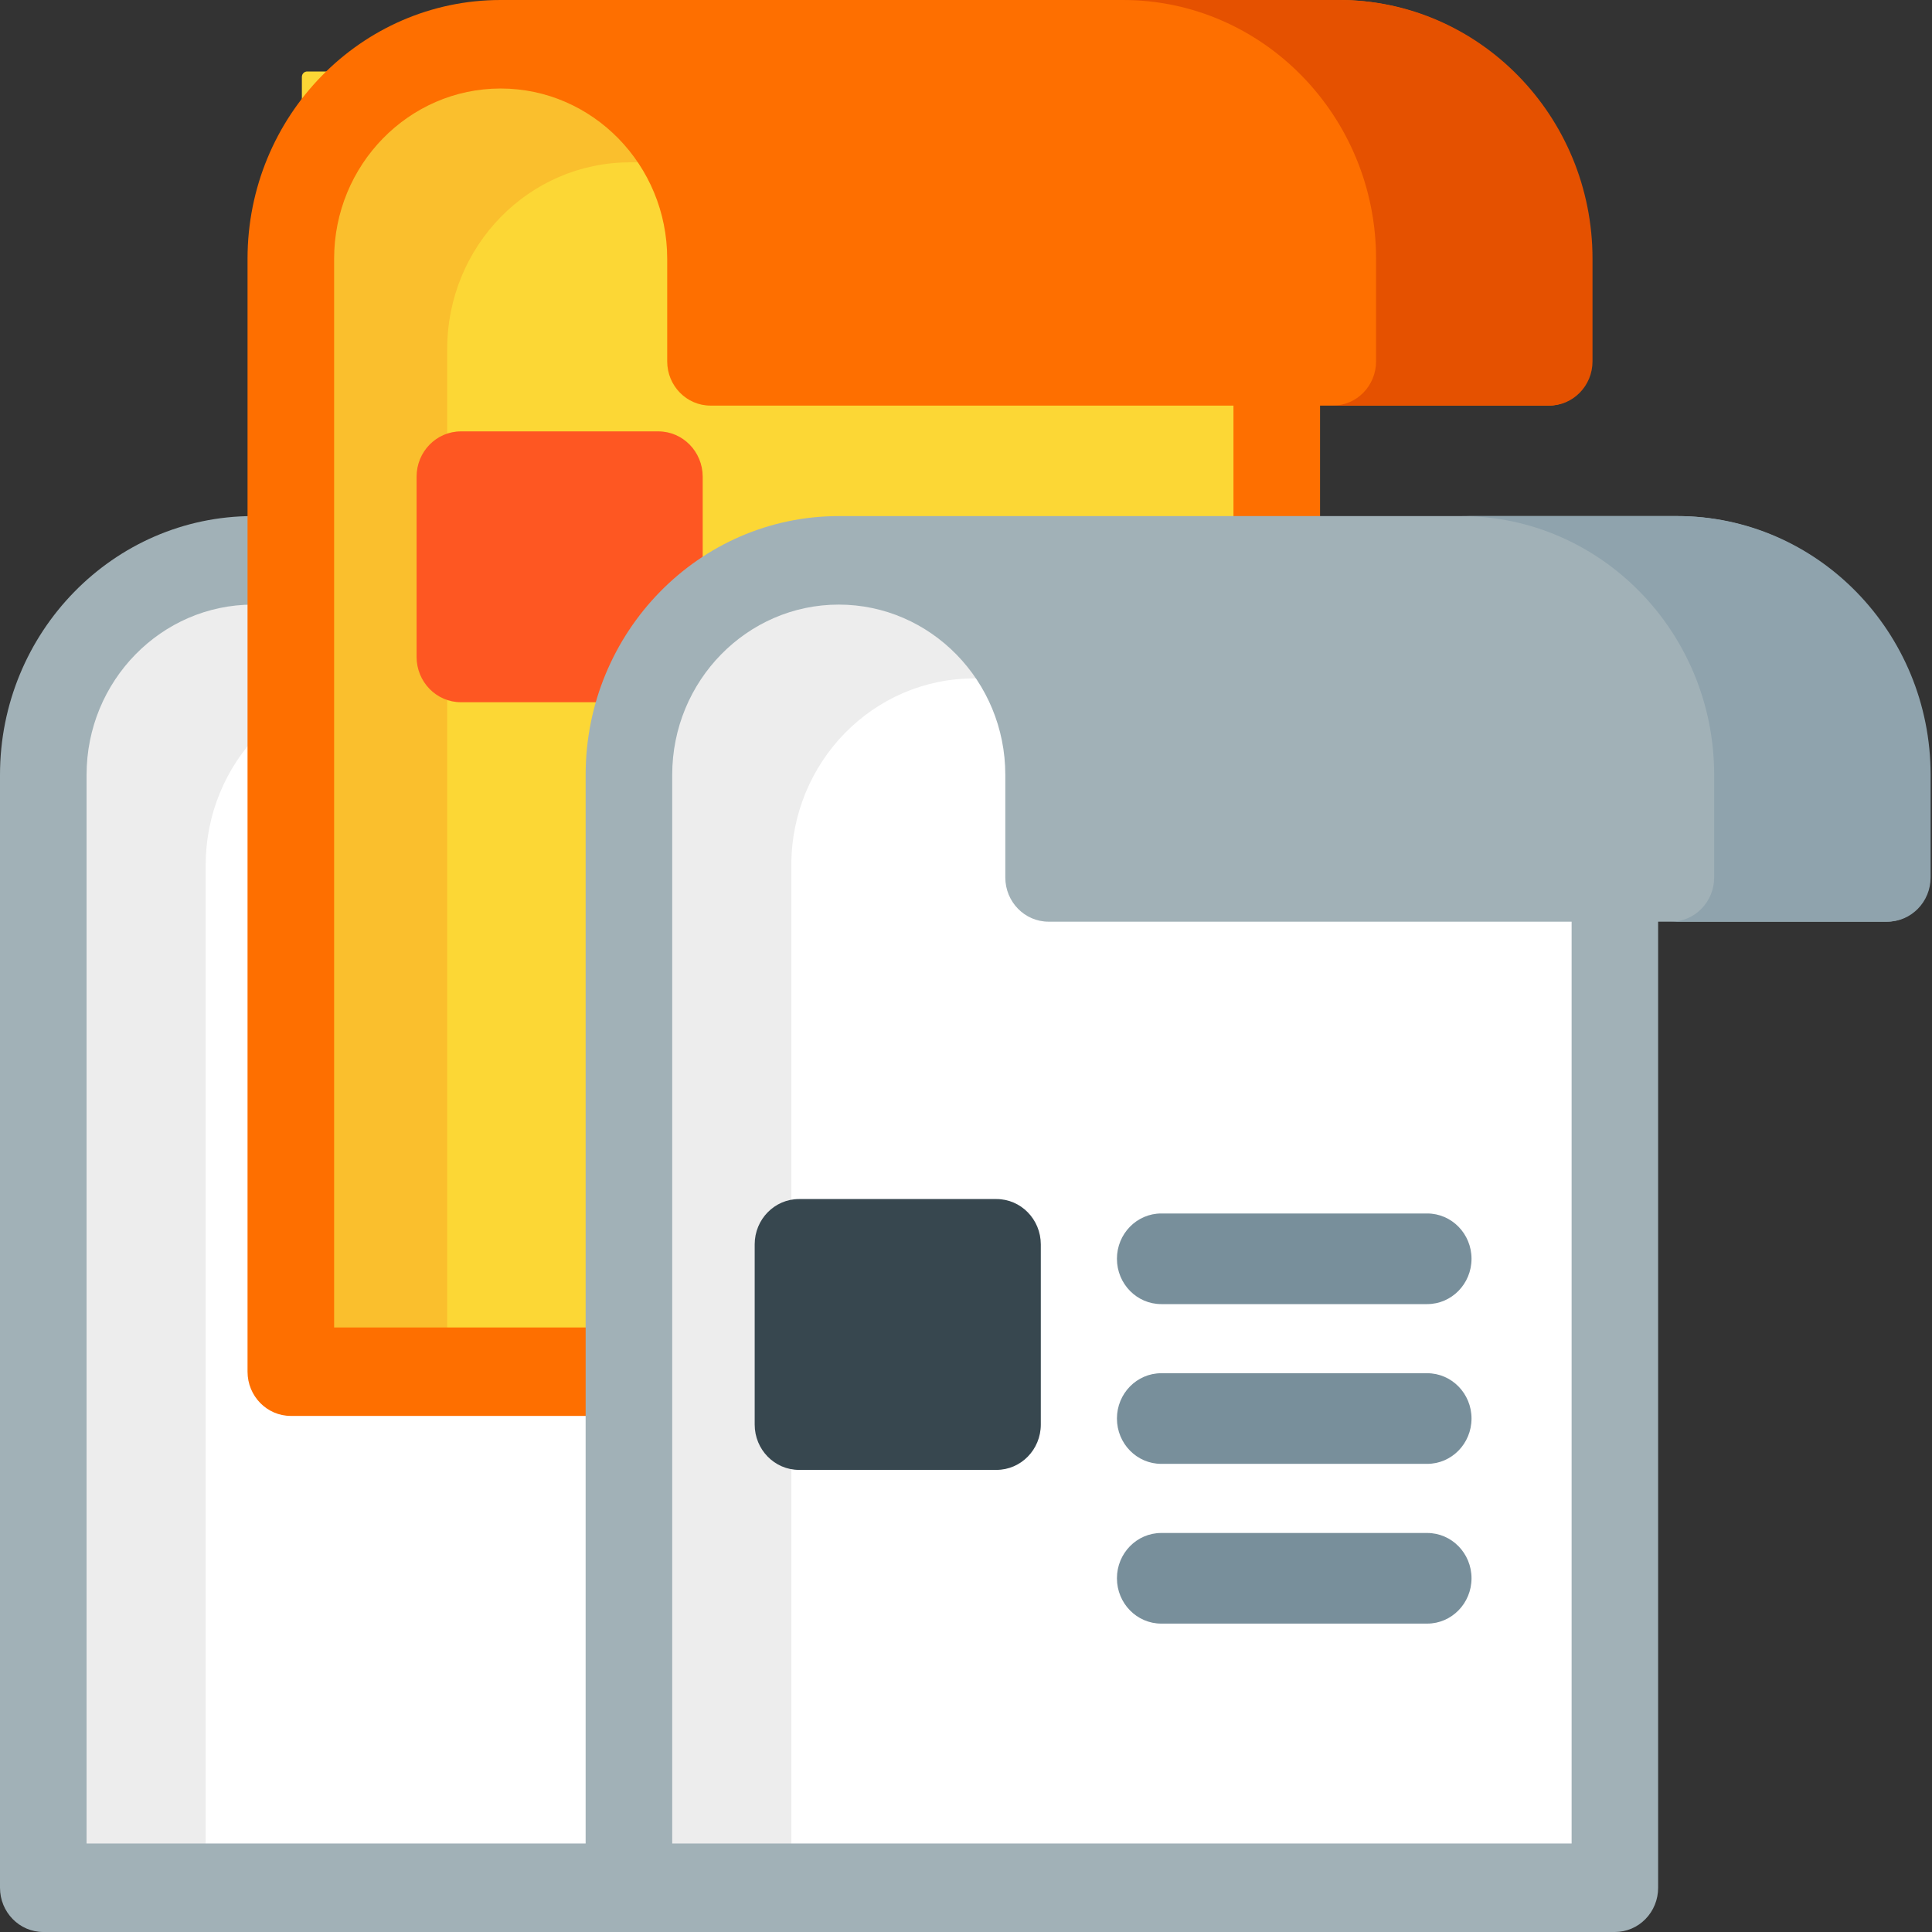 <svg width="32" height="32" viewBox="0 0 32 32" version="1.1" xmlns="http://www.w3.org/2000/svg" xmlns:xlink="http://www.w3.org/1999/xlink">
<rect x="0" y="0" width="32" height="32" fill="#333333" stroke="none"/>
<title>resume (1)</title>
<desc>Created using Figma</desc>
<g id="Canvas" transform="translate(-11221 -517)">
<g id="resume (1)">
<g id="Vector">
<use xlink:href="#path0_fill" transform="translate(11222.1 526.989)" fill="#FFFFFF"/>
</g>
<g id="Vector">
<use xlink:href="#path1_fill" transform="translate(11222.3 526.042)" fill="#EDEDED"/>
</g>
<g id="Vector">
<use xlink:href="#path2_fill" transform="translate(11221 525.548)" fill="#A1B1B7"/>
</g>
<g id="Vector">
<use xlink:href="#path3_fill" transform="translate(11235.5 525.548)" fill="#8FA3AD"/>
</g>
<g id="Vector">
<use xlink:href="#path4_fill" transform="translate(11226 518.184)" fill="#FCD735"/>
</g>
<g id="Vector">
<use xlink:href="#path5_fill" transform="translate(11226.3 517.494)" fill="#FABF2D"/>
</g>
<g id="Vector">
<use xlink:href="#path6_fill" transform="translate(11225.1 517)" fill="#FE6F00"/>
</g>
<g id="Vector">
<use xlink:href="#path7_fill" transform="translate(11239.6 517)" fill="#E55100"/>
</g>
<g id="Vector">
<use xlink:href="#path8_fill" transform="translate(11227.9 524.145)" fill="#FE5722"/>
</g>
<g id="Vector">
<use xlink:href="#path9_fill" transform="translate(11231.9 526.989)" fill="#FFFFFF"/>
</g>
<g id="Vector">
<use xlink:href="#path10_fill" transform="translate(11232 526.042)" fill="#EDEDED"/>
</g>
<g id="Vector">
<use xlink:href="#path11_fill" transform="translate(11230.7 525.548)" fill="#A1B1B7"/>
</g>
<g id="Vector">
<use xlink:href="#path12_fill" transform="translate(11245.2 525.548)" fill="#8FA3AD"/>
</g>
<g id="Vector">
<use xlink:href="#path13_fill" transform="translate(11233.5 536.86)" fill="#37474F"/>
</g>
<g id="Group">
<g id="Vector">
<use xlink:href="#path14_fill" transform="translate(11239.5 537.099)" fill="#788F9B"/>
</g>
<g id="Vector">
<use xlink:href="#path15_fill" transform="translate(11239.5 539.745)" fill="#788F9B"/>
</g>
<g id="Vector">
<use xlink:href="#path16_fill" transform="translate(11239.5 542.391)" fill="#788F9B"/>
</g>
</g>
</g>
</g>
<defs>
<path id="path0_fill" d="M 15.573 21.211L 0.088 21.211C 0.039 21.211 4.29153e-08 21.171 4.29153e-08 21.121L 4.29153e-08 0.09C 4.29153e-08 0.04 0.039 -1.48176e-07 0.088 -1.48176e-07L 15.573 -1.48176e-07C 15.621 -1.48176e-07 15.661 0.04 15.661 0.09L 15.661 21.121C 15.661 21.171 15.621 21.211 15.573 21.211Z"/>
<path id="path1_fill" d="M 3.475 0.275C 1.556 0.275 -3.71933e-08 0.949 -3.71933e-08 2.911L 0 21.895L 2.107 21.895L 2.107 5.289C 2.107 3.58 3.462 2.195 5.134 2.195L 6.354 2.195L 6.354 -9.35846e-08L 3.475 0.275Z"/>
<path id="path2_fill" d="M 0 22.719C 0 23.124 0.321 23.452 0.717 23.452L 17.047 23.452C 17.238 23.452 17.42 23.375 17.554 23.238C 17.689 23.1 17.764 22.914 17.764 22.719L 17.764 6.718L 21.544 6.718C 21.94 6.718 22.261 6.39 22.261 5.985L 22.261 4.286C 22.261 1.922 20.38 -2.01174e-07 18.069 -2.01174e-07L 4.192 -2.01174e-07C 1.881 -6.40882e-05 0 1.922 0 4.286L 0 22.719ZM 4.192 1.466C 5.713 1.466 6.951 2.731 6.951 4.285L 6.951 5.985C 6.951 6.39 7.272 6.718 7.668 6.718L 16.33 6.718L 16.331 21.986L 1.434 21.986L 1.434 4.285C 1.434 2.731 2.671 1.466 4.192 1.466Z"/>
<path id="path3_fill" d="M 4.192 4.286L 4.192 5.985C 4.192 6.39 3.871 6.718 3.475 6.718L 7.06 6.718C 7.456 6.718 7.777 6.39 7.777 5.985L 7.777 4.286C 7.777 1.922 5.896 3.19747e-07 3.585 3.19747e-07L 2.74658e-07 3.19747e-07C 2.312 3.19747e-07 4.192 1.922 4.192 4.286Z"/>
<path id="path4_fill" d="M 15.573 21.211L 0.088 21.211C 0.039 21.211 -2.17438e-07 21.171 -2.17438e-07 21.121L -2.17438e-07 0.09C -2.17438e-07 0.04 0.039 -6.044e-08 0.088 -6.044e-08L 15.573 -6.044e-08C 15.621 -6.044e-08 15.661 0.04 15.661 0.09L 15.661 21.121C 15.661 21.171 15.621 21.211 15.573 21.211Z"/>
<path id="path5_fill" d="M 3.475 0.275C 1.556 0.275 -2.28882e-07 0.949 -2.28882e-07 2.911L 0 21.895L 2.107 21.895L 2.107 5.289C 2.107 3.58 3.462 2.195 5.134 2.195L 6.354 2.195L 6.354 1.41352e-08L 3.475 0.275Z"/>
<path id="path6_fill" d="M 0 22.719C 0 23.124 0.321 23.452 0.717 23.452L 17.047 23.452C 17.238 23.452 17.42 23.375 17.554 23.238C 17.689 23.1 17.764 22.914 17.764 22.719L 17.764 6.718L 21.544 6.718C 21.94 6.718 22.261 6.39 22.261 5.985L 22.261 4.286C 22.261 1.922 20.38 5.60533e-09 18.069 5.60533e-09L 4.192 5.60533e-09C 1.881 5.60533e-09 -3.8147e-08 1.922 -3.8147e-08 4.286L 0 22.719ZM 4.192 1.466C 5.713 1.466 6.951 2.731 6.951 4.286L 6.951 5.985C 6.951 6.39 7.272 6.718 7.668 6.718L 16.33 6.718L 16.331 21.987L 1.434 21.987L 1.434 4.286C 1.434 2.731 2.671 1.466 4.192 1.466Z"/>
<path id="path7_fill" d="M 4.192 4.286L 4.192 5.985C 4.192 6.39 3.871 6.718 3.475 6.718L 7.06 6.718C 7.456 6.718 7.777 6.39 7.777 5.985L 7.777 4.286C 7.777 1.922 5.896 5.60533e-09 3.585 5.60533e-09L -7.17163e-07 5.60533e-09C 2.312 6.38927e-05 4.192 1.922 4.192 4.286Z"/>
<path id="path8_fill" d="M 4.004 2.72955e-08L 0.734 2.72955e-08C 0.329 2.72955e-08 1.297e-07 0.336 1.297e-07 0.75L 1.297e-07 3.735C 1.297e-07 4.15 0.329 4.486 0.734 4.486L 4.004 4.486C 4.41 4.486 4.739 4.15 4.739 3.735L 4.739 0.75C 4.738 0.336 4.41 2.72955e-08 4.004 2.72955e-08Z"/>
<path id="path9_fill" d="M 15.661 0L 0 0L 0 21.211L 15.661 21.211L 15.661 0Z"/>
<path id="path10_fill" d="M 3.475 0.275C 1.556 0.275 -3.12805e-07 0.949 -3.12805e-07 2.911L 0 21.895L 2.107 21.895L 2.107 5.289C 2.107 3.58 3.462 2.195 5.134 2.195L 6.354 2.195L 6.354 -9.35846e-08L 3.475 0.275Z"/>
<path id="path11_fill" d="M 0 22.719C 0 23.124 0.321 23.452 0.717 23.452L 17.048 23.452C 17.238 23.452 17.42 23.375 17.554 23.238C 17.689 23.1 17.764 22.914 17.764 22.719L 17.764 6.718L 21.544 6.718C 21.94 6.718 22.261 6.39 22.261 5.985L 22.261 4.286C 22.261 1.922 20.38 -2.02767e-07 18.069 -2.02767e-07L 4.192 -2.02767e-07C 1.881 -2.02767e-07 -1.2207e-07 1.922 -1.2207e-07 4.286L 0 22.719ZM 4.192 1.466C 5.713 1.466 6.951 2.731 6.951 4.285L 6.951 5.985C 6.951 6.39 7.272 6.718 7.668 6.718L 16.331 6.718L 16.331 21.986L 1.434 21.986L 1.434 4.285C 1.434 2.731 2.671 1.466 4.192 1.466Z"/>
<path id="path12_fill" d="M 4.192 4.286L 4.192 5.985C 4.192 6.39 3.871 6.718 3.475 6.718L 7.06 6.718C 7.456 6.718 7.777 6.39 7.777 5.985L 7.777 4.286C 7.777 1.922 5.896 3.19747e-07 3.585 3.19747e-07L 5.95093e-07 3.19747e-07C 2.312 3.19747e-07 4.192 1.922 4.192 4.286Z"/>
<path id="path13_fill" d="M 4.004 -3.27546e-07L 0.734 -3.27546e-07C 0.329 -3.27546e-07 -1.98364e-07 0.336 -1.98364e-07 0.75L -1.98364e-07 3.735C -1.98364e-07 4.15 0.329 4.486 0.734 4.486L 4.004 4.486C 4.41 4.486 4.739 4.15 4.739 3.735L 4.739 0.75C 4.738 0.336 4.41 -3.27546e-07 4.004 -3.27546e-07Z"/>
<path id="path14_fill" d="M 5.139 1.501L 0.734 1.501C 0.329 1.501 5.34058e-07 1.165 5.34058e-07 0.75C 5.34058e-07 0.336 0.329 -4.67923e-08 0.734 -4.67923e-08L 5.139 -4.67923e-08C 5.544 -4.67923e-08 5.873 0.336 5.873 0.75C 5.873 1.165 5.544 1.501 5.139 1.501Z"/>
<path id="path15_fill" d="M 5.139 1.501L 0.734 1.501C 0.329 1.501 5.34058e-07 1.165 5.34058e-07 0.75C 5.34058e-07 0.336 0.329 6.39494e-07 0.734 6.39494e-07L 5.139 6.39494e-07C 5.544 6.39494e-07 5.873 0.336 5.873 0.75C 5.873 1.165 5.544 1.501 5.139 1.501Z"/>
<path id="path16_fill" d="M 5.139 1.501L 0.734 1.501C 0.329 1.501 5.34058e-07 1.165 5.34058e-07 0.75C 5.34058e-07 0.336 0.329 -1.71572e-07 0.734 -1.71572e-07L 5.139 -1.71572e-07C 5.544 -1.71572e-07 5.873 0.336 5.873 0.75C 5.873 1.165 5.544 1.501 5.139 1.501Z"/>
</defs>
</svg>
